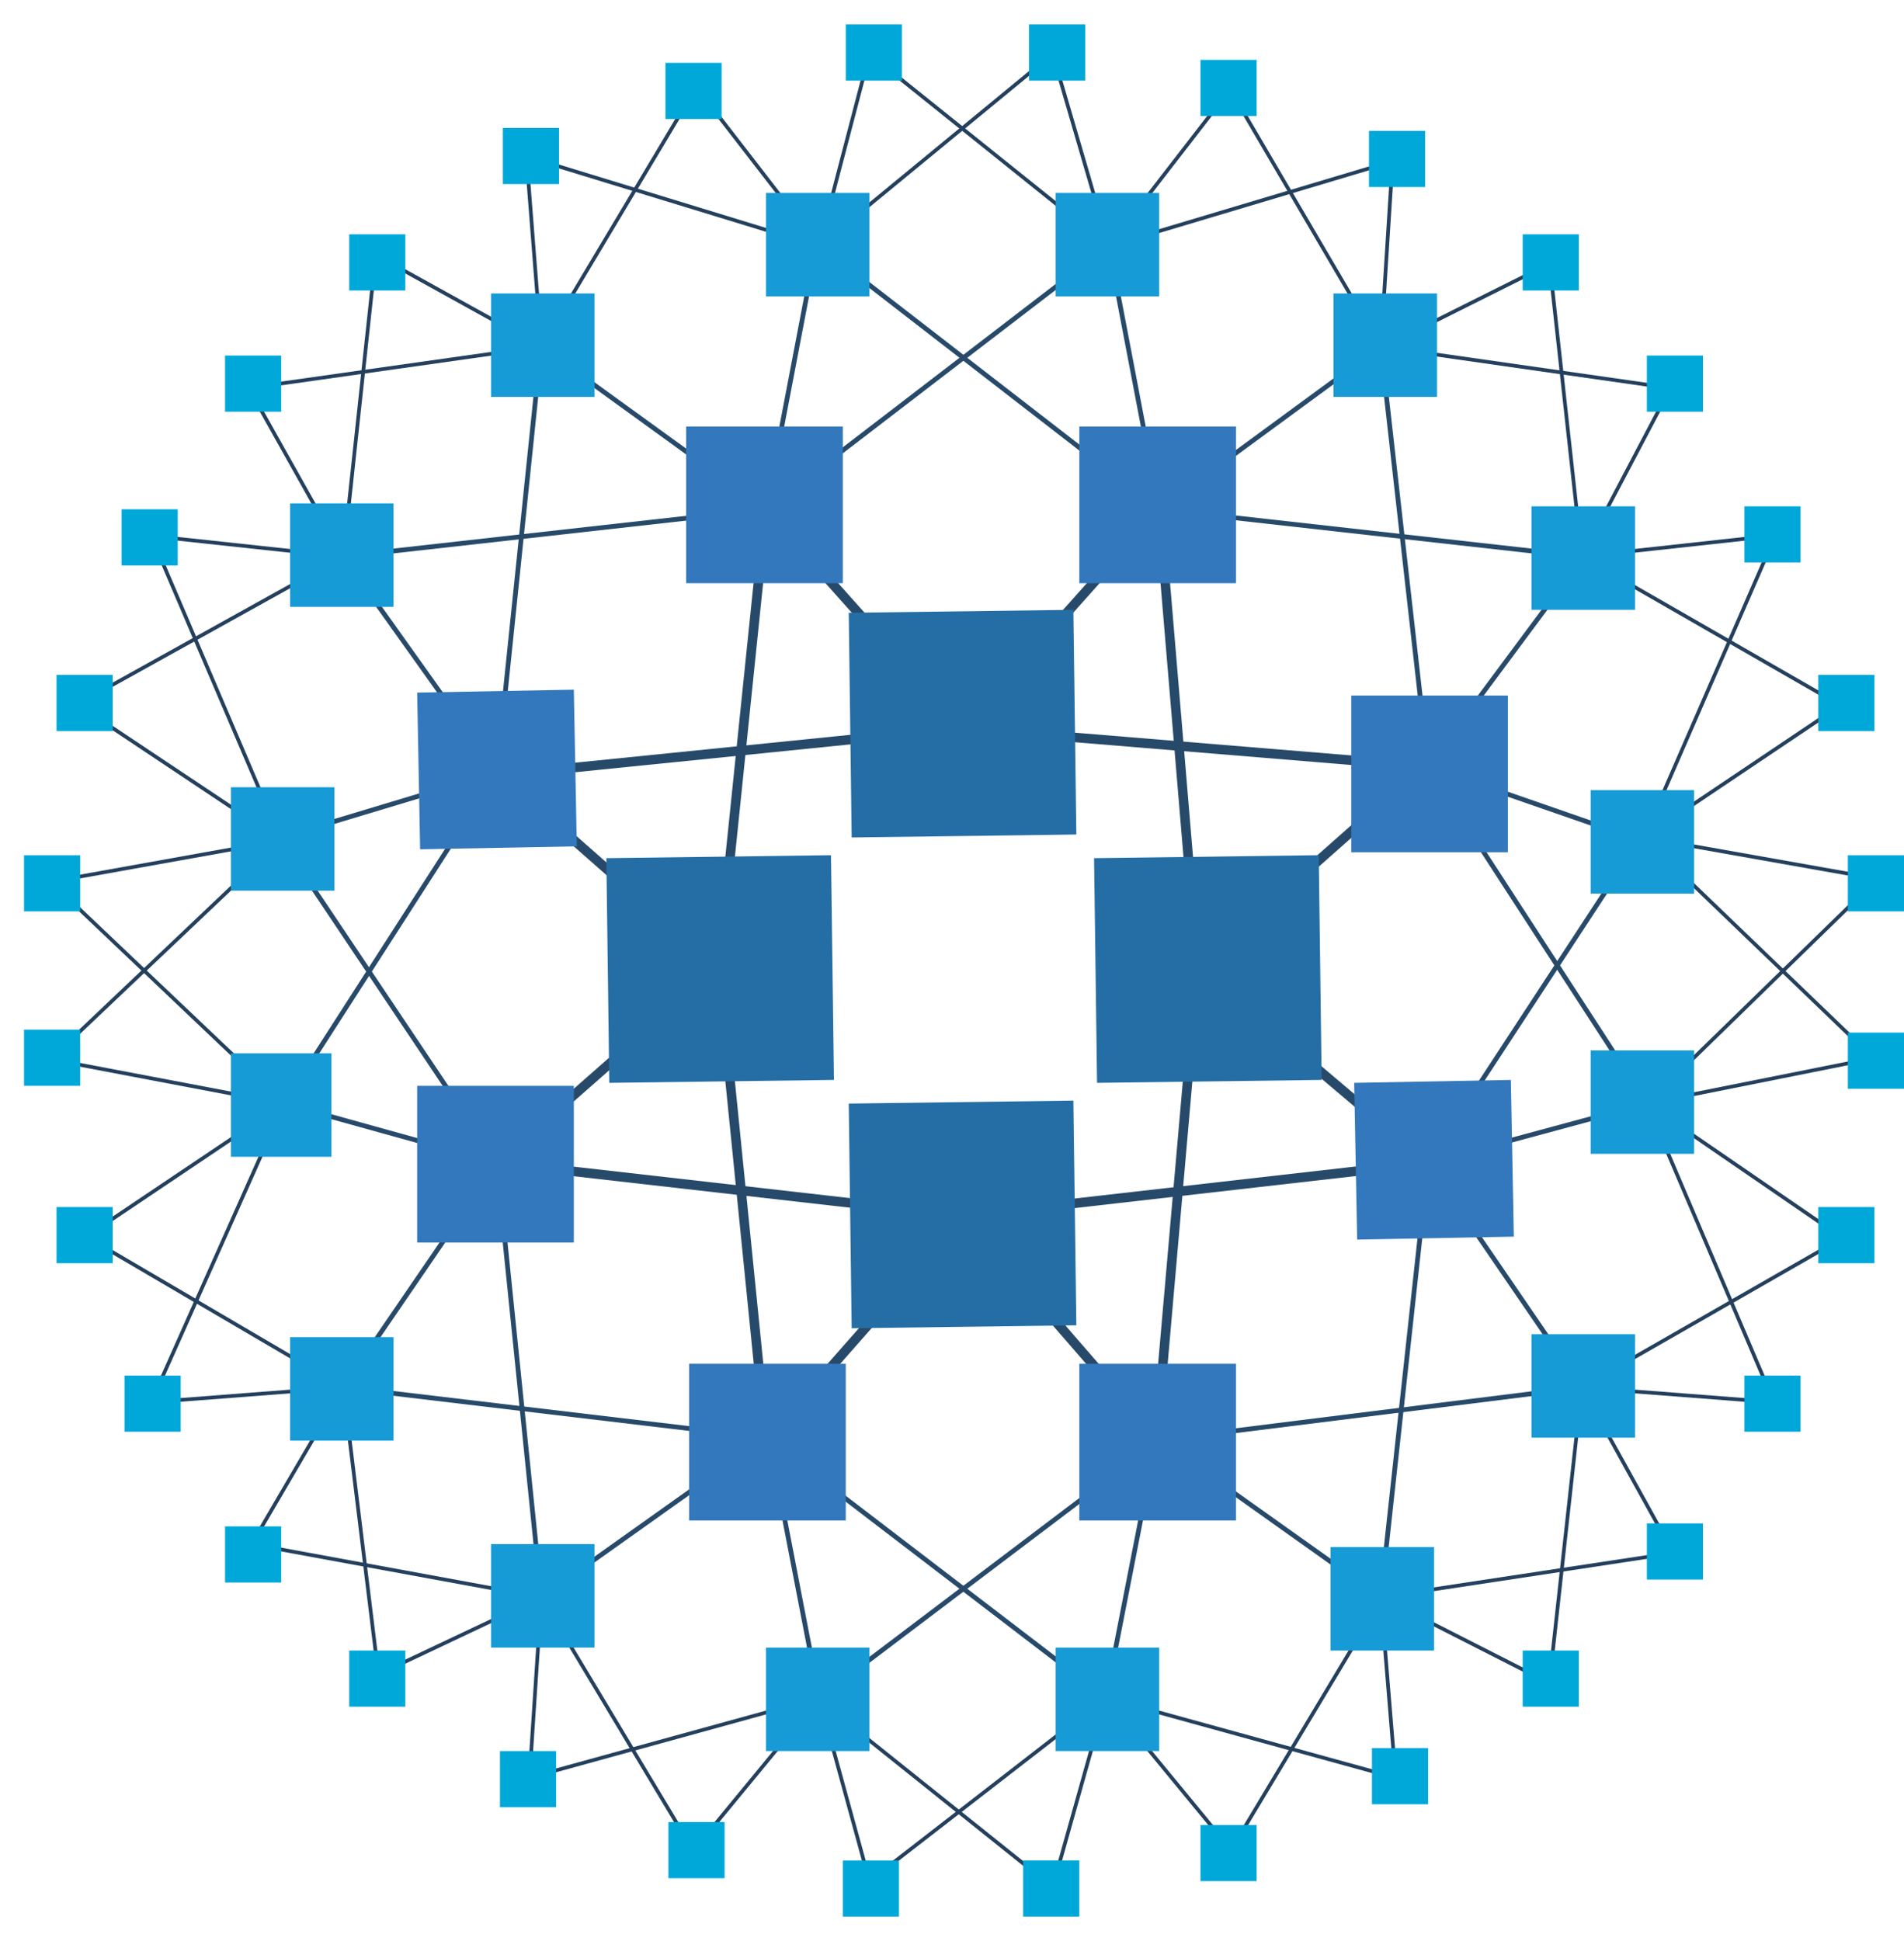 <svg width="52" height="53" viewBox="0 0 52 53" fill="none" xmlns="http://www.w3.org/2000/svg">
<path d="M26.328 33.2L21 39.255" stroke="#284A6A" stroke-width="0.26" stroke-linecap="round" stroke-linejoin="round"/>
<path d="M9.375 37.883L13.573 31.747" stroke="#284A6A" stroke-width="0.13" stroke-linecap="round" stroke-linejoin="round"/>
<path d="M26.328 33.2L39.083 31.747M26.328 33.2L31.656 39.336L26.328 33.2ZM32.706 26.419L39.003 31.747L32.706 26.419ZM32.706 26.419L39.003 20.849L32.706 26.419ZM31.656 13.906L26.328 19.88L31.656 13.906ZM20.919 13.906L26.247 19.88L20.919 13.906ZM13.573 21.091L19.628 26.419L13.573 21.091ZM13.573 31.747L19.628 26.419L13.573 31.747ZM26.328 33.2L13.573 31.747L26.328 33.2Z" stroke="#284A6A" stroke-width="0.26" stroke-linecap="round" stroke-linejoin="round"/>
<path d="M32.706 26.419L31.656 13.906M32.706 26.419L31.576 39.336L32.706 26.419Z" stroke="#284A6A" stroke-width="0.26" stroke-linecap="round" stroke-linejoin="round"/>
<path d="M13.573 21.172L26.328 19.88M39.003 20.93L26.247 19.88L39.003 20.93Z" stroke="#284A6A" stroke-width="0.26" stroke-linecap="round" stroke-linejoin="round"/>
<path d="M20.919 39.255L19.628 26.419M20.919 13.906L19.628 26.419L20.919 13.906Z" stroke="#284A6A" stroke-width="0.26" stroke-linecap="round" stroke-linejoin="round"/>
<path d="M39.003 31.747L44.977 30.133M7.761 30.133L13.573 31.747L7.761 30.133ZM14.784 43.615L20.919 39.255L14.784 43.615ZM22.372 46.359L21 39.255L22.372 46.359ZM22.372 46.359L31.656 39.336L22.372 46.359ZM30.203 46.359L31.576 39.336L30.203 46.359ZM37.711 43.615L31.576 39.255L37.711 43.615ZM43.201 37.883L31.576 39.336L43.201 37.883ZM39.003 31.747L43.201 37.883L39.003 31.747Z" stroke="#284A6A" stroke-width="0.13" stroke-linecap="round" stroke-linejoin="round"/>
<path d="M30.203 46.359L20.919 39.255M39.002 31.747L44.815 22.867L39.002 31.747Z" stroke="#284A6A" stroke-width="0.13" stroke-linecap="round" stroke-linejoin="round"/>
<path d="M39.003 20.93L44.815 22.948M39.003 31.747L37.711 43.615L39.003 31.747Z" stroke="#284A6A" stroke-width="0.13" stroke-linecap="round" stroke-linejoin="round"/>
<path d="M31.656 13.906L37.711 9.466M39.003 20.929L44.977 30.133L39.003 20.929ZM39.003 20.929L43.2 15.278L39.003 20.929ZM39.003 20.929L37.711 9.466L39.003 20.929Z" stroke="#284A6A" stroke-width="0.13" stroke-linecap="round" stroke-linejoin="round"/>
<path d="M20.919 13.906L22.292 6.721M31.656 13.906L43.2 15.198L31.656 13.906ZM31.656 13.906L30.284 6.721L31.656 13.906ZM31.656 13.906L22.372 6.721L31.656 13.906Z" stroke="#284A6A" stroke-width="0.13" stroke-linecap="round" stroke-linejoin="round"/>
<path d="M13.573 21.091L9.375 15.198M20.919 13.906L30.284 6.721L20.919 13.906ZM20.919 13.906L14.784 9.466L20.919 13.906ZM20.919 13.906L9.375 15.198L20.919 13.906Z" stroke="#284A6A" stroke-width="0.13" stroke-linecap="round" stroke-linejoin="round"/>
<path d="M13.573 31.747L7.68 22.948M13.573 21.091L14.784 9.385L13.573 21.091ZM13.573 21.091L7.68 22.867L13.573 21.091Z" stroke="#284A6A" stroke-width="0.13" stroke-linecap="round" stroke-linejoin="round"/>
<path d="M14.784 43.614L13.573 31.747M13.573 21.091L7.761 30.133L13.573 21.091Z" stroke="#284A6A" stroke-width="0.13" stroke-linecap="round" stroke-linejoin="round"/>
<path d="M9.375 37.883L20.919 39.255" stroke="#284A6A" stroke-width="0.13" stroke-linecap="round" stroke-linejoin="round"/>
<path d="M22.372 46.359L14.461 48.539M14.784 43.614L10.344 45.713L14.784 43.614ZM14.784 43.614L14.461 48.539L14.784 43.614Z" stroke="#24405D" stroke-width="0.101" stroke-linecap="round" stroke-linejoin="round"/>
<path d="M30.203 46.359L23.745 51.364M22.372 46.359L18.982 50.476L22.372 46.359ZM22.372 46.359L23.745 51.364L22.372 46.359ZM14.784 43.614L18.901 50.476L14.784 43.614Z" stroke="#24405D" stroke-width="0.101" stroke-linecap="round" stroke-linejoin="round"/>
<path d="M37.711 43.695L33.594 50.557M30.203 46.359L28.75 51.526L30.203 46.359ZM22.292 46.359L28.75 51.526L22.292 46.359ZM30.203 46.359L33.594 50.477L30.203 46.359Z" stroke="#24405D" stroke-width="0.101" stroke-linecap="round" stroke-linejoin="round"/>
<path d="M37.711 43.614L45.703 42.403M37.711 43.614L38.115 48.539L37.711 43.614ZM30.203 46.359L38.115 48.539L30.203 46.359ZM37.711 43.614L42.313 45.955L37.711 43.614Z" stroke="#24405D" stroke-width="0.101" stroke-linecap="round" stroke-linejoin="round"/>
<path d="M43.201 37.883L50.386 33.766M43.201 37.883L45.703 42.404L43.201 37.883ZM43.201 37.883L42.313 45.956L43.201 37.883ZM43.201 37.883L48.448 38.286L43.201 37.883Z" stroke="#24405D" stroke-width="0.101" stroke-linecap="round" stroke-linejoin="round"/>
<path d="M44.896 22.867L51.112 28.841M44.977 30.133L48.448 38.286L44.977 30.133ZM44.977 30.133L50.386 33.846L44.977 30.133ZM44.977 30.133L51.031 28.922L44.977 30.133Z" stroke="#24405D" stroke-width="0.101" stroke-linecap="round" stroke-linejoin="round"/>
<path d="M43.2 15.198L50.224 19.234M44.896 22.867L51.273 23.997L44.896 22.867ZM44.977 30.133L51.193 24.078L44.977 30.133ZM44.896 22.867L50.305 19.234L44.896 22.867Z" stroke="#24405D" stroke-width="0.101" stroke-linecap="round" stroke-linejoin="round"/>
<path d="M43.201 15.198L42.313 7.125M43.201 15.198L48.367 14.633L43.201 15.198ZM44.896 22.867L48.448 14.713L44.896 22.867ZM43.201 15.198L45.623 10.596L43.201 15.198Z" stroke="#24405D" stroke-width="0.101" stroke-linecap="round" stroke-linejoin="round"/>
<path d="M37.711 9.466L33.594 2.442M42.313 7.205L37.792 9.466L42.313 7.205ZM37.711 9.466L38.034 4.38L37.711 9.466ZM37.711 9.466L45.623 10.596L37.711 9.466Z" stroke="#24405D" stroke-width="0.101" stroke-linecap="round" stroke-linejoin="round"/>
<path d="M30.284 6.721L23.745 1.474M30.284 6.721L33.594 2.442L30.284 6.721ZM30.284 6.721L38.115 4.38L30.284 6.721ZM30.284 6.721L28.75 1.474L30.284 6.721Z" stroke="#24405D" stroke-width="0.101" stroke-linecap="round" stroke-linejoin="round"/>
<path d="M14.784 9.466L18.982 2.442M22.372 6.721L23.745 1.474L22.372 6.721ZM22.372 6.721L28.75 1.474L22.372 6.721ZM22.372 6.721L19.062 2.442L22.372 6.721Z" stroke="#24405D" stroke-width="0.101" stroke-linecap="round" stroke-linejoin="round"/>
<path d="M9.375 15.198L10.263 6.963M22.372 6.721L14.461 4.299L22.372 6.721ZM14.784 9.466L14.38 4.299L14.784 9.466ZM14.784 9.466L10.263 6.963L14.784 9.466Z" stroke="#24405D" stroke-width="0.101" stroke-linecap="round" stroke-linejoin="round"/>
<path d="M7.68 22.948L1.383 24.078M14.784 9.466L6.792 10.596L14.784 9.466ZM9.375 15.198L6.792 10.596L9.375 15.198ZM9.375 15.198L4.128 14.633L9.375 15.198ZM9.375 15.198L2.109 19.234L9.375 15.198ZM7.68 22.948L2.109 19.234L7.68 22.948Z" stroke="#24405D" stroke-width="0.101" stroke-linecap="round" stroke-linejoin="round"/>
<path d="M7.76 30.133L1.383 24.078M7.68 22.948L4.128 14.633L7.68 22.948Z" stroke="#24405D" stroke-width="0.101" stroke-linecap="round" stroke-linejoin="round"/>
<path d="M7.76 30.133L2.352 33.766M7.68 22.948L1.383 28.922L7.68 22.948Z" stroke="#24405D" stroke-width="0.101" stroke-linecap="round" stroke-linejoin="round"/>
<path d="M7.76 30.133L4.128 38.286M7.76 30.133L1.383 28.922L7.76 30.133Z" stroke="#24405D" stroke-width="0.101" stroke-linecap="round" stroke-linejoin="round"/>
<path d="M9.375 37.883L10.344 45.794M9.375 37.883L4.128 38.286L9.375 37.883ZM9.375 37.883L2.352 33.766L9.375 37.883ZM9.375 37.883L6.872 42.161L9.375 37.883Z" stroke="#24405D" stroke-width="0.101" stroke-linecap="round" stroke-linejoin="round"/>
<path d="M14.784 43.614L6.872 42.161" stroke="#24405D" stroke-width="0.101" stroke-linecap="round" stroke-linejoin="round"/>
<path d="M16.56 23.432L16.64 29.567L22.776 29.487L22.695 23.351L16.56 23.432ZM23.18 30.133L23.26 36.268L29.396 36.187L29.315 30.052L23.18 30.133ZM23.18 16.732L23.26 22.867L29.396 22.786L29.315 16.651L23.18 16.732ZM29.88 23.432L29.961 29.567L36.096 29.487L36.016 23.351L29.88 23.432Z" fill="#256EA5"/>
<path d="M29.477 37.237V41.516H33.755V37.237H29.477ZM18.82 37.237V41.516H23.099V37.237H18.82ZM11.393 29.648V33.927H15.672V29.648H11.393ZM11.393 18.911L11.474 23.19L15.753 23.109L15.672 18.831L11.393 18.911ZM36.904 18.992V23.271H41.182V18.992H36.904ZM36.984 29.567L37.065 33.846L41.344 33.766L41.263 29.487L36.984 29.567Z" fill="#3378BC"/>
<path d="M7.922 36.51V39.336H10.747V36.51H7.922ZM13.411 42.161V44.987H16.237V42.161H13.411ZM20.919 44.987V47.812H23.745V44.987H20.919ZM6.307 28.76V31.586H9.052V28.76H6.307ZM41.828 39.255H44.654V36.43H41.828V39.255ZM36.339 45.068H39.164V42.242H36.339V45.068ZM28.831 47.812H31.656V44.987H28.831V47.812ZM43.443 31.505H46.268V28.68H43.443V31.505Z" fill="#169BD6"/>
<path d="M18.739 11.646V15.924H23.018V11.646H18.739ZM29.477 11.646V15.924H33.755V11.646H29.477Z" fill="#3378BC"/>
<path d="M41.828 13.825V16.651H44.654V13.825H41.828ZM36.419 8.013V10.838H39.245V8.013H36.419ZM28.831 5.268V8.094H31.656V5.268H28.831ZM43.443 21.575V24.401H46.268V21.575H43.443ZM7.922 16.57H10.747V13.745H7.922V16.57ZM13.411 10.838H16.237V8.013H13.411V10.838ZM20.919 8.094H23.745V5.268H20.919V8.094ZM6.307 24.32H9.133V21.495H6.307V24.32Z" fill="#169BD6"/>
<path d="M47.641 37.56V39.093H49.174V37.56H47.641Z" fill="#00A8DA"/>
<path d="M49.659 32.958V34.492H51.193V32.958H49.659Z" fill="#00A8DA"/>
<path d="M44.977 41.596V43.13H46.51V41.596H44.977Z" fill="#00A8DA"/>
<path d="M9.537 45.067V46.601H11.07V45.067H9.537Z" fill="#00A8DA"/>
<path d="M0.656 28.114V29.648H2.19V28.114H0.656Z" fill="#00A8DA"/>
<path d="M41.586 45.067V46.601H43.12V45.067H41.586Z" fill="#00A8DA"/>
<path d="M1.544 32.958V34.492H3.078V32.958H1.544Z" fill="#00A8DA"/>
<path d="M18.255 49.75V51.284H19.789V49.75H18.255Z" fill="#00A8DA"/>
<path d="M3.401 37.56V39.093H4.935V37.56H3.401Z" fill="#00A8DA"/>
<path d="M6.146 41.677V43.211H7.68V41.677H6.146Z" fill="#00A8DA"/>
<path d="M13.654 49.346H15.188V47.812H13.654V49.346ZM23.018 52.333H24.552V50.8H23.018V52.333Z" fill="#00A8DA"/>
<path d="M37.469 47.731V49.265H39.003V47.731H37.469Z" fill="#00A8DA"/>
<path d="M50.466 28.195V29.729H52V28.195H50.466Z" fill="#00A8DA"/>
<path d="M27.943 50.799V52.333H29.477V50.799H27.943Z" fill="#00A8DA"/>
<path d="M32.786 49.831V51.364H34.32V49.831H32.786Z" fill="#00A8DA"/>
<path d="M41.586 6.398V7.932H43.12V6.398H41.586Z" fill="#00A8DA"/>
<path d="M50.466 23.352V24.885H52V23.352H50.466Z" fill="#00A8DA"/>
<path d="M9.537 6.398V7.932H11.07V6.398H9.537Z" fill="#00A8DA"/>
<path d="M49.659 18.427V19.961H51.193V18.427H49.659Z" fill="#00A8DA"/>
<path d="M32.786 1.635V3.169H34.32V1.635H32.786Z" fill="#00A8DA"/>
<path d="M47.641 13.825V15.359H49.174V13.825H47.641Z" fill="#00A8DA"/>
<path d="M44.977 9.708V11.242H46.51V9.708H44.977Z" fill="#00A8DA"/>
<path d="M37.388 5.107H38.922V3.573H37.388V5.107ZM28.104 2.2H29.638V0.667H28.104V2.2Z" fill="#00A8DA"/>
<path d="M13.734 3.492V5.026H15.268V3.492H13.734Z" fill="#00A8DA"/>
<path d="M3.32 13.906V15.44H4.854V13.906H3.32Z" fill="#00A8DA"/>
<path d="M1.544 18.427V19.961H3.078V18.427H1.544Z" fill="#00A8DA"/>
<path d="M6.146 9.708V11.242H7.68V9.708H6.146Z" fill="#00A8DA"/>
<path d="M0.656 23.352V24.885H2.19V23.352H0.656Z" fill="#00A8DA"/>
<path d="M23.099 0.667V2.2H24.633V0.667H23.099Z" fill="#00A8DA"/>
<path d="M18.174 1.716V3.25H19.708V1.716H18.174Z" fill="#00A8DA"/>
</svg>
